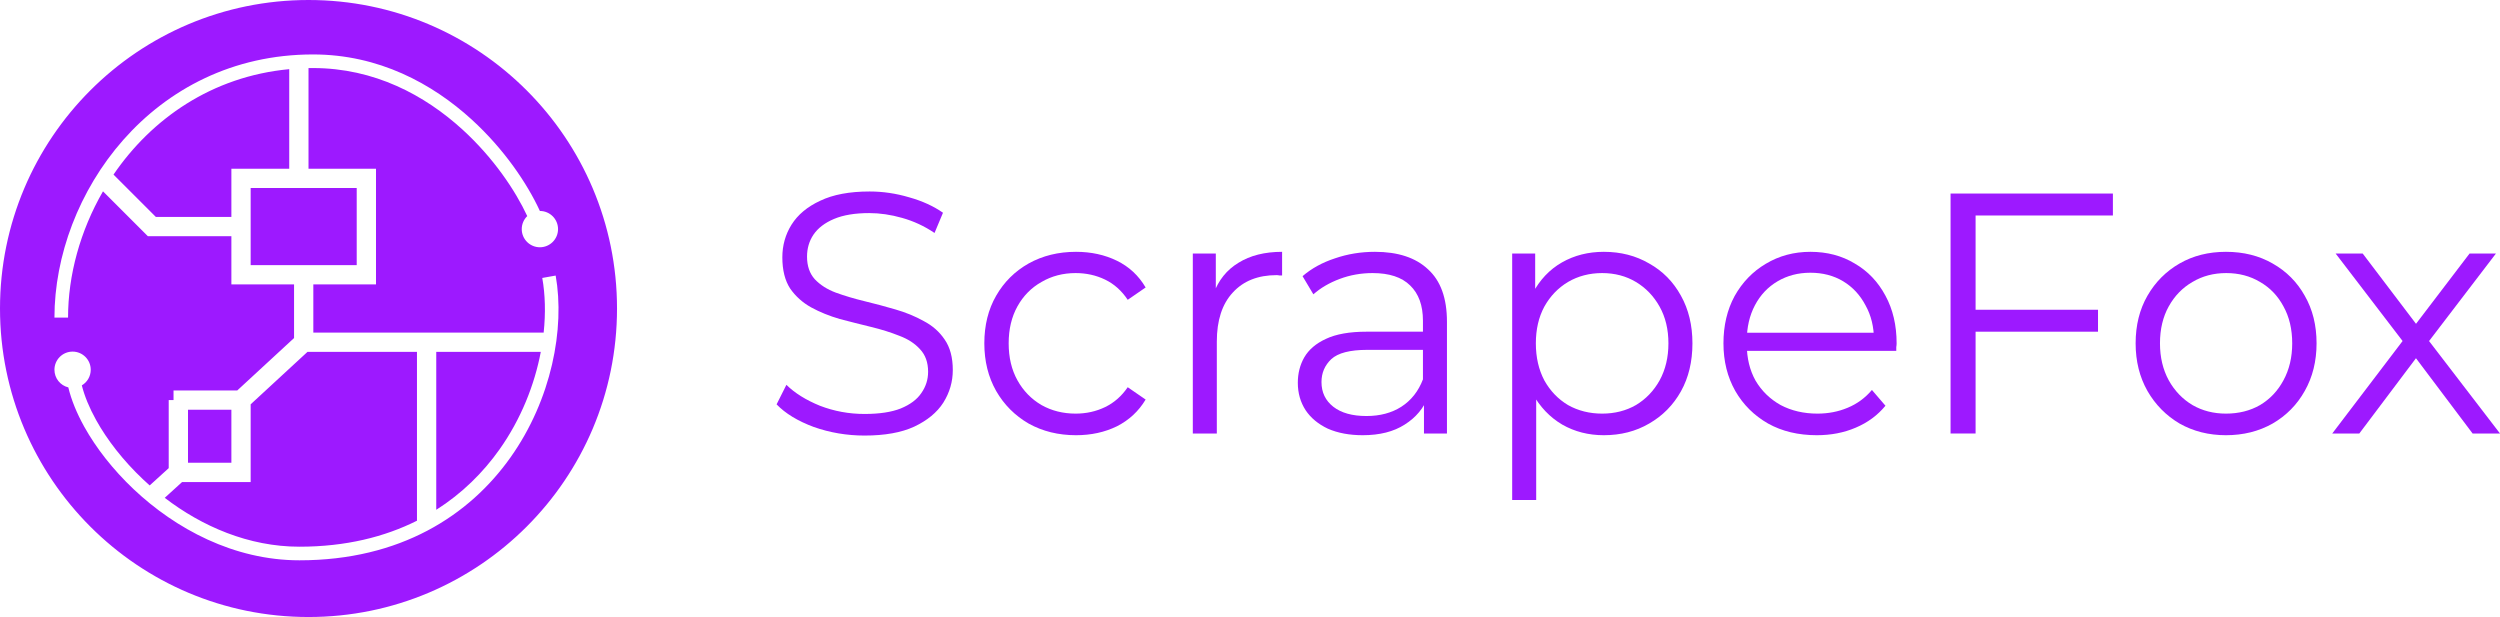 <svg width="235" height="58" viewBox="0 0 235 58" fill="none" xmlns="http://www.w3.org/2000/svg">
<path d="M81.265 40.942C79.612 40.942 78.023 40.674 76.497 40.137C74.992 39.578 73.826 38.869 73 38.01L73.922 36.173C74.706 36.947 75.755 37.602 77.069 38.139C78.404 38.654 79.803 38.912 81.265 38.912C82.664 38.912 83.798 38.74 84.667 38.397C85.557 38.032 86.204 37.548 86.606 36.947C87.03 36.345 87.242 35.679 87.242 34.949C87.242 34.068 86.988 33.359 86.479 32.822C85.992 32.285 85.345 31.866 84.54 31.566C83.734 31.243 82.844 30.964 81.869 30.728C80.894 30.491 79.92 30.244 78.945 29.987C77.97 29.707 77.069 29.342 76.243 28.891C75.437 28.44 74.78 27.849 74.272 27.119C73.784 26.367 73.54 25.39 73.54 24.187C73.54 23.07 73.826 22.049 74.399 21.126C74.992 20.18 75.893 19.428 77.101 18.87C78.309 18.29 79.856 18 81.742 18C82.993 18 84.233 18.183 85.462 18.548C86.691 18.892 87.751 19.375 88.641 19.998L87.846 21.899C86.892 21.254 85.875 20.782 84.794 20.481C83.734 20.18 82.707 20.03 81.71 20.03C80.375 20.03 79.273 20.213 78.404 20.578C77.535 20.943 76.889 21.437 76.465 22.06C76.062 22.662 75.861 23.349 75.861 24.122C75.861 25.003 76.105 25.712 76.592 26.249C77.101 26.786 77.758 27.205 78.563 27.506C79.39 27.806 80.29 28.075 81.265 28.311C82.24 28.547 83.205 28.805 84.158 29.084C85.133 29.364 86.023 29.729 86.829 30.18C87.655 30.61 88.312 31.19 88.8 31.92C89.308 32.65 89.563 33.606 89.563 34.788C89.563 35.883 89.266 36.904 88.672 37.849C88.079 38.773 87.168 39.524 85.939 40.104C84.731 40.663 83.173 40.942 81.265 40.942Z" fill="#9D19FF"/>
<path d="M101.142 40.91C99.489 40.91 98.005 40.545 96.691 39.814C95.398 39.063 94.381 38.042 93.639 36.753C92.897 35.443 92.527 33.95 92.527 32.274C92.527 30.577 92.897 29.084 93.639 27.796C94.381 26.507 95.398 25.497 96.691 24.767C98.005 24.036 99.489 23.671 101.142 23.671C102.562 23.671 103.844 23.95 104.988 24.509C106.133 25.067 107.033 25.905 107.69 27.022L106.006 28.182C105.433 27.323 104.723 26.689 103.876 26.281C103.028 25.873 102.106 25.669 101.11 25.669C99.923 25.669 98.853 25.948 97.899 26.507C96.945 27.044 96.193 27.806 95.642 28.794C95.091 29.783 94.815 30.943 94.815 32.274C94.815 33.606 95.091 34.766 95.642 35.754C96.193 36.743 96.945 37.516 97.899 38.074C98.853 38.611 99.923 38.88 101.11 38.88C102.106 38.88 103.028 38.676 103.876 38.268C104.723 37.86 105.433 37.237 106.006 36.399L107.69 37.559C107.033 38.654 106.133 39.492 104.988 40.072C103.844 40.631 102.562 40.91 101.142 40.91Z" fill="#9D19FF"/>
<path d="M112.124 40.749V23.832H114.286V28.44L114.064 27.634C114.53 26.346 115.314 25.368 116.416 24.702C117.518 24.015 118.885 23.671 120.517 23.671V25.894C120.432 25.894 120.347 25.894 120.263 25.894C120.178 25.873 120.093 25.862 120.008 25.862C118.249 25.862 116.872 26.41 115.876 27.506C114.88 28.58 114.381 30.116 114.381 32.113V40.749H112.124Z" fill="#9D19FF"/>
<path d="M133.853 40.749V37.011L133.757 36.399V30.148C133.757 28.709 133.355 27.602 132.549 26.829C131.765 26.056 130.589 25.669 129.021 25.669C127.94 25.669 126.912 25.852 125.937 26.217C124.962 26.582 124.135 27.065 123.457 27.667L122.44 25.959C123.288 25.229 124.305 24.67 125.492 24.283C126.679 23.875 127.929 23.671 129.243 23.671C131.405 23.671 133.069 24.219 134.234 25.314C135.421 26.389 136.014 28.032 136.014 30.244V40.749H133.853ZM128.099 40.91C126.848 40.91 125.757 40.706 124.824 40.298C123.913 39.868 123.214 39.288 122.726 38.558C122.239 37.806 121.995 36.947 121.995 35.98C121.995 35.099 122.196 34.304 122.599 33.596C123.023 32.865 123.701 32.285 124.634 31.856C125.587 31.404 126.859 31.179 128.448 31.179H134.202V32.887H128.512C126.901 32.887 125.778 33.177 125.142 33.757C124.528 34.337 124.22 35.056 124.22 35.916C124.22 36.882 124.591 37.656 125.333 38.236C126.075 38.816 127.113 39.106 128.448 39.106C129.72 39.106 130.811 38.816 131.723 38.236C132.655 37.634 133.333 36.775 133.757 35.658L134.266 37.237C133.842 38.354 133.1 39.245 132.041 39.911C131.002 40.577 129.688 40.91 128.099 40.91Z" fill="#9D19FF"/>
<path d="M150.76 40.91C149.319 40.91 148.015 40.577 146.85 39.911C145.684 39.224 144.752 38.246 144.052 36.979C143.374 35.69 143.035 34.122 143.035 32.274C143.035 30.427 143.374 28.87 144.052 27.602C144.731 26.313 145.652 25.336 146.818 24.67C147.984 24.004 149.298 23.671 150.76 23.671C152.35 23.671 153.769 24.036 155.02 24.767C156.291 25.476 157.288 26.485 158.008 27.796C158.729 29.084 159.089 30.577 159.089 32.274C159.089 33.993 158.729 35.497 158.008 36.786C157.288 38.074 156.291 39.084 155.02 39.814C153.769 40.545 152.35 40.91 150.76 40.91ZM142.145 47V23.832H144.307V28.923L144.084 32.307L144.402 35.722V47H142.145ZM150.601 38.88C151.788 38.88 152.848 38.611 153.78 38.074C154.713 37.516 155.454 36.743 156.005 35.754C156.556 34.745 156.832 33.585 156.832 32.274C156.832 30.964 156.556 29.815 156.005 28.827C155.454 27.838 154.713 27.065 153.78 26.507C152.848 25.948 151.788 25.669 150.601 25.669C149.414 25.669 148.344 25.948 147.39 26.507C146.458 27.065 145.716 27.838 145.165 28.827C144.635 29.815 144.37 30.964 144.37 32.274C144.37 33.585 144.635 34.745 145.165 35.754C145.716 36.743 146.458 37.516 147.39 38.074C148.344 38.611 149.414 38.88 150.601 38.88Z" fill="#9D19FF"/>
<path d="M170.779 40.91C169.041 40.91 167.516 40.545 166.202 39.814C164.888 39.063 163.86 38.042 163.118 36.753C162.376 35.443 162.005 33.95 162.005 32.274C162.005 30.599 162.355 29.117 163.054 27.828C163.775 26.539 164.75 25.529 165.979 24.799C167.229 24.047 168.628 23.671 170.175 23.671C171.744 23.671 173.132 24.036 174.34 24.767C175.569 25.476 176.533 26.485 177.233 27.796C177.932 29.084 178.282 30.577 178.282 32.274C178.282 32.382 178.271 32.5 178.25 32.629C178.25 32.736 178.25 32.854 178.25 32.983H163.722V31.276H177.042L176.152 31.952C176.152 30.728 175.887 29.643 175.357 28.698C174.848 27.731 174.149 26.979 173.259 26.442C172.369 25.905 171.341 25.637 170.175 25.637C169.031 25.637 168.003 25.905 167.092 26.442C166.18 26.979 165.47 27.731 164.962 28.698C164.453 29.664 164.199 30.771 164.199 32.017V32.371C164.199 33.66 164.474 34.798 165.025 35.787C165.598 36.753 166.382 37.516 167.378 38.074C168.395 38.611 169.55 38.88 170.843 38.88C171.86 38.88 172.803 38.697 173.672 38.332C174.562 37.967 175.325 37.408 175.961 36.657L177.233 38.139C176.491 39.041 175.558 39.728 174.435 40.201C173.333 40.674 172.115 40.91 170.779 40.91Z" fill="#9D19FF"/>
<path d="M185.451 29.117H197.213V31.179H185.451V29.117ZM185.705 40.749H183.353V18.193H198.612V20.256H185.705V40.749Z" fill="#9D19FF"/>
<path d="M209.237 40.91C207.627 40.91 206.175 40.545 204.882 39.814C203.611 39.063 202.604 38.042 201.862 36.753C201.12 35.443 200.749 33.95 200.749 32.274C200.749 30.577 201.12 29.084 201.862 27.796C202.604 26.507 203.611 25.497 204.882 24.767C206.154 24.036 207.605 23.671 209.237 23.671C210.89 23.671 212.353 24.036 213.624 24.767C214.917 25.497 215.924 26.507 216.644 27.796C217.386 29.084 217.757 30.577 217.757 32.274C217.757 33.95 217.386 35.443 216.644 36.753C215.924 38.042 214.917 39.063 213.624 39.814C212.332 40.545 210.869 40.91 209.237 40.91ZM209.237 38.88C210.445 38.88 211.516 38.611 212.448 38.074C213.381 37.516 214.112 36.743 214.642 35.754C215.193 34.745 215.468 33.585 215.468 32.274C215.468 30.943 215.193 29.783 214.642 28.794C214.112 27.806 213.381 27.044 212.448 26.507C211.516 25.948 210.456 25.669 209.269 25.669C208.082 25.669 207.023 25.948 206.09 26.507C205.158 27.044 204.416 27.806 203.865 28.794C203.314 29.783 203.038 30.943 203.038 32.274C203.038 33.585 203.314 34.745 203.865 35.754C204.416 36.743 205.158 37.516 206.09 38.074C207.023 38.611 208.072 38.88 209.237 38.88Z" fill="#9D19FF"/>
<path d="M219.232 40.749L226.29 31.469L226.258 32.597L219.55 23.832H222.093L227.593 31.082L226.639 31.05L232.139 23.832H234.618L227.847 32.693L227.879 31.469L235 40.749H232.425L226.607 33.016L227.498 33.144L221.775 40.749H219.232Z" fill="#9D19FF"/>
<path fill-rule="evenodd" clip-rule="evenodd" d="M29 58C45.016 58 58 45.016 58 29C58 12.984 45.016 0 29 0C12.984 0 0 12.984 0 29C0 45.016 12.984 58 29 58ZM29.427 5.118C14.288 5.118 5.118 18.274 5.118 29.853H6.397C6.397 25.863 7.542 21.689 9.681 17.986L13.898 22.203H21.75V26.734H27.641V31.775L22.302 36.703H16.312V37.609H15.859V44.005L14.071 45.631C13.859 45.444 13.65 45.253 13.447 45.061C11.572 43.29 10.067 41.342 9.035 39.484C8.391 38.325 7.941 37.219 7.692 36.226C8.193 35.929 8.529 35.382 8.529 34.757C8.529 33.815 7.766 33.051 6.824 33.051C5.881 33.051 5.118 33.815 5.118 34.757C5.118 35.561 5.673 36.235 6.422 36.416C6.7 37.587 7.215 38.842 7.917 40.106C9.017 42.086 10.605 44.137 12.568 45.991C16.489 49.694 21.969 52.669 28.147 52.669C37.638 52.669 44.12 48.457 47.993 42.99C51.847 37.552 53.117 30.876 52.233 25.903L50.973 26.127C51.25 27.683 51.299 29.432 51.104 31.266H29.453V26.734H35.344V15.859H29V6.401C29.142 6.398 29.284 6.397 29.427 6.397C35.196 6.397 39.936 8.954 43.469 12.174C46.386 14.833 48.449 17.918 49.562 20.312C49.243 20.622 49.044 21.056 49.044 21.537C49.044 22.479 49.808 23.243 50.75 23.243C51.692 23.243 52.456 22.479 52.456 21.537C52.456 20.595 51.692 19.831 50.75 19.831L50.749 19.831C49.566 17.262 47.388 14.015 44.331 11.229C40.631 7.856 35.598 5.118 29.427 5.118ZM14.649 20.391L10.67 16.412C14.234 11.186 19.9 7.186 27.188 6.501V15.859H21.75V20.391H14.649ZM28.147 51.39C23.365 51.39 18.983 49.474 15.485 46.796L17.116 45.312H23.562V38.006L28.901 33.078H39.195V48.938H39.212C36.17 50.467 32.501 51.39 28.147 51.39ZM46.95 42.251C45.416 44.414 43.449 46.375 41.008 47.921V33.078H50.834C50.247 36.167 48.979 39.387 46.95 42.251ZM21.75 38.516H17.672V43.5H21.75V38.516ZM23.562 17.672V24.922H33.531V17.672H23.562Z" fill="#9D19FF"/>
</svg>
